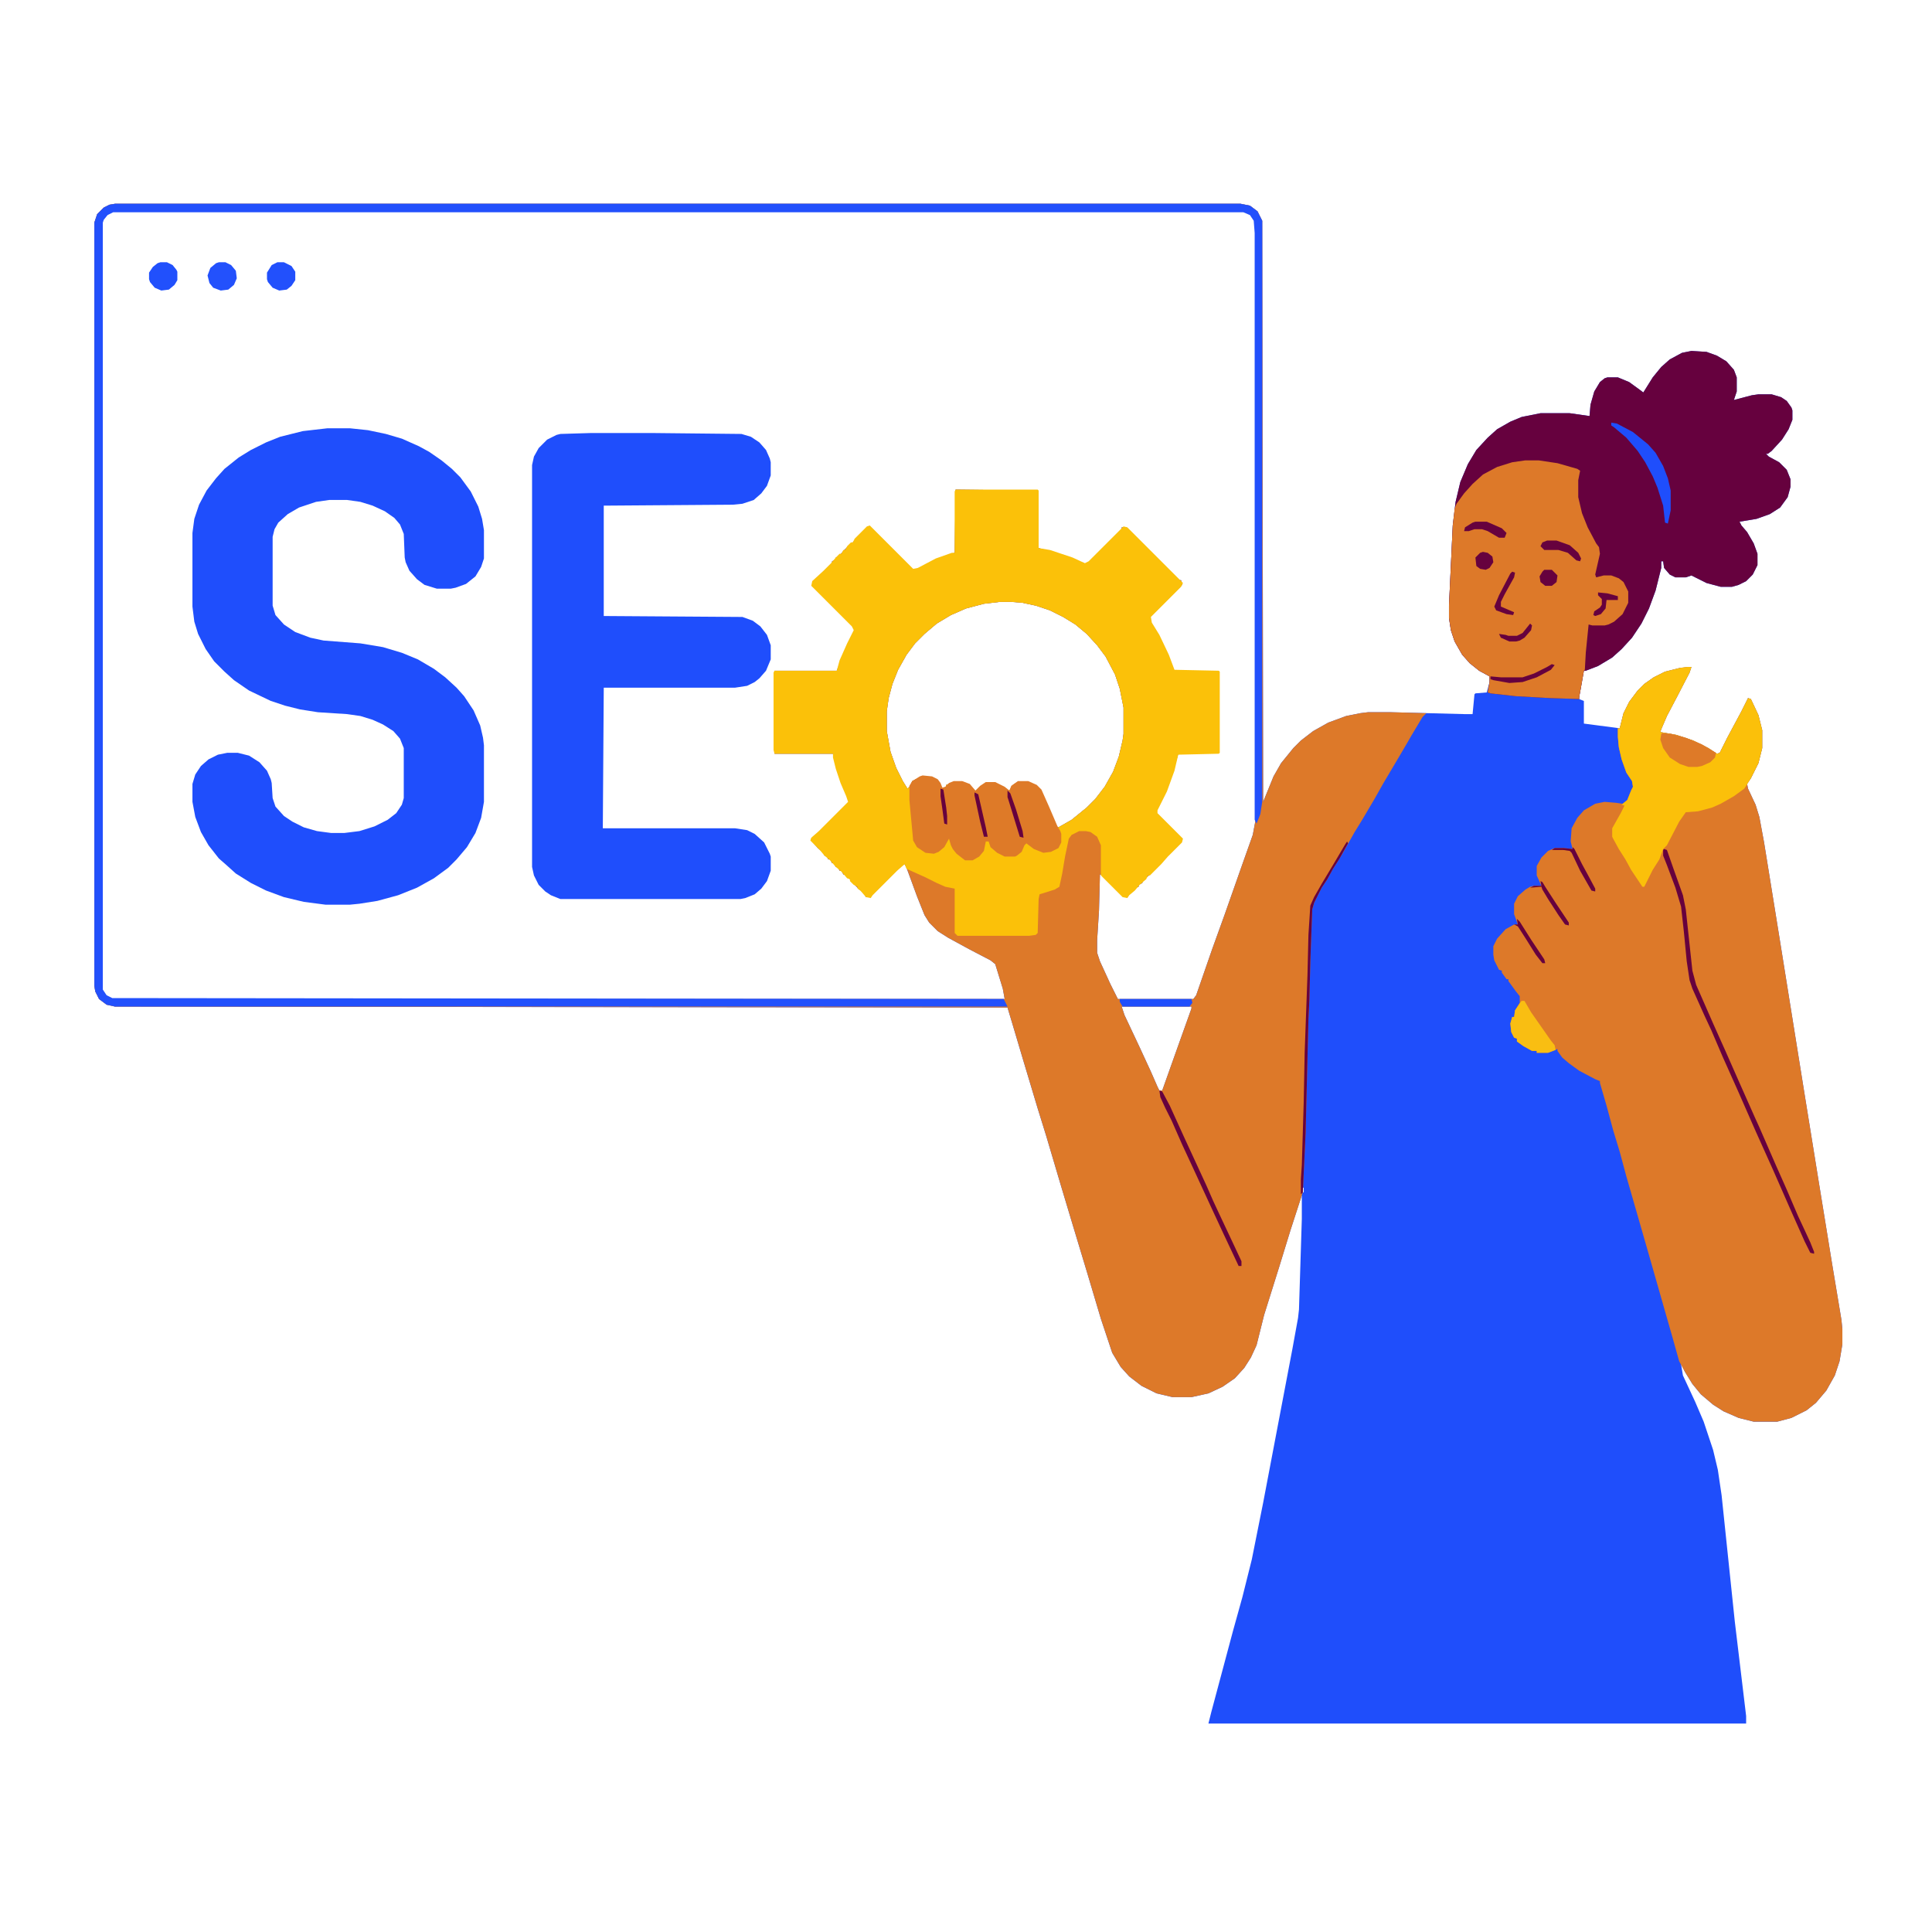 <?xml version="1.0" encoding="UTF-8"?>
<svg version="1.1" viewBox="0 0 2048 2048" width="512" height="512" xmlns="http://www.w3.org/2000/svg">
<path transform="translate(122,216)" d="m0 0h1193l10 2 8 6 5 10 1 616 11-27 8-14 13-16 8-8 13-10 16-9 19-7 15-3 8-1h25l78 2h8l2-21 1-1 12-1 3-11v-6l-11-6-10-8-8-9-8-14-4-12-2-13v-13l4-85 3-25 5-21 8-19 9-15 12-13 10-9 14-8 12-5 20-4h31l21 3 1-12 4-14 6-10 5-4 3-1h11l12 5 11 8 4 3 10-16 9-11 9-8 13-7 10-2 16 1 11 4 10 6 8 9 3 8v15l-3 9 19-5 7-1h14l10 3 6 4 5 7 1 3v10l-4 10-7 11-11 12-4 3h-2l3 3 11 6 8 8 4 10v8l-3 11-8 11-11 7-14 5-18 3 2 4 6 7 7 12 4 11v12l-5 10-7 7-8 4-7 2h-12l-15-4-16-8-6 2h-11l-6-3-6-7-1-7h-2v7l-6 24-7 19-8 16-10 15-11 12-10 9-15 9-13 5h-2l-3 17-2 11v2l5 2v24l38 5 4-16 6-12 9-12 7-7 10-7 12-6 16-4 12-1-2 6-14 27-10 19-6 14-1 3 17 3 18 6 16 8 9 6 3-1 8-16 15-28 7-14 3 1 8 17 4 16v19l-4 16-8 16-4 6 1 5 8 17 4 13 5 27 16 99 26 162 16 99 14 86 10 60 1 10v16l-3 18-5 15-9 16-11 13-10 8-16 8-15 4h-25l-16-4-16-7-11-7-13-11-9-11-8-13-4-8 2 12 13 28 9 21 10 30 5 21 4 27 14 134 12 100v8h-570l3-12 23-86 10-36 10-40 12-60 31-163 6-33 1-9 3-96v-25l-12 37-12 39-16 51-8 32-6 13-7 11-10 11-13 9-15 7-18 4h-20l-17-4-16-8-13-10-9-10-9-15-12-36-14-47-16-53-12-40-16-54-9-29-15-50-11-37-6-20-946-1-9-2-8-6-4-8-1-6v-809l3-9 7-7 6-3zm-2 8-6 3-5 6-1 3v813l4 6 7 4h946l-2-11-8-26-5-4-23-12-22-12-11-7-9-9-5-8-8-20-11-30-2-4-4 2-31 31-1 2h-5l-2-4-6-5-5-5-4-5-5-5h-2l-2-4h-2l-2-4h-2l-2-4h-2l-2-4h-2l-2-4h-2l-1-3-6-5-7-8v-2l8-7 32-32-2-6-6-14-5-15-4-16h-62v-88h66l10-25 9-18-2-4-43-43 1-5 10-9 10-10v-2l4-2v-2l3-1 5-6 5-5 5-4 7-8 8-8 3-1 46 46 5-1 19-10 20-7 1-67 87 1 1 61 25 7 20 8 6 2 37-37v-2h5l56 56h2l1 5-34 34 1 6 8 13 10 21 6 16 1 1 47 1v86l-43 1-2 7-7 23-7 16-8 16 28 28-1 4-15 15-7 8-11 11-8 7v2l-4 2v2l-3 1-5 5-4 5-5-1-23-23h-1l-1 38-2 32v13l3 9 11 24 8 16h80l3-4 17-49 13-36 19-54 11-31 3-16v-622l-1-13-4-6-4-3-4-1zm940 414-17 2-19 5-16 7-15 9-13 11-10 10-9 12-9 16-6 15-4 15-2 14v21l4 22 6 17 7 14 5 8 3-3 2-5 4-2 7-3 10 1 6 3 5 9 4-2v-2l6-2 2-1h9l8 3 6 7 5-5 6-4h10l10 5 3 3h2l4-6 5-3h11l9 4 4 4 8 18 9 21 2 1 14-8 16-13 9-9 10-13 9-16 6-16 4-17 1-7v-28l-4-20-5-15-10-19-9-12-11-12-12-10-13-8-14-7-15-5-14-3-12-1zm129 429 3 9 16 34 12 26 7 16 2 4h3l16-45 15-42v-2zm192 192v5h1v-5z" fill="#1F4EFB"/>
<path transform="translate(122,216)" d="m0 0h1193l10 2 8 6 5 10 1 616 11-27 8-14 13-16 8-8 13-10 16-9 19-7 15-3 8-1h25l37 1-4 4-12 20-4 7-10 17-16 27-9 16-13 22-8 13-13 23-10 16-6 11-6 9-8 16-2 7-2 55-1 41-1 20-3 121-3 63-13 40-12 39-16 51-8 32-6 13-7 11-10 11-13 9-15 7-18 4h-20l-17-4-16-8-13-10-9-10-9-15-12-36-14-47-16-53-12-40-16-54-9-29-15-50-11-37-6-20-946-1-9-2-8-6-4-8-1-6v-809l3-9 7-7 6-3zm-2 8-6 3-5 6-1 3v813l4 6 7 4h946l-2-11-8-26-5-4-23-12-22-12-11-7-9-9-5-8-8-20-11-30-2-4-4 2-31 31-1 2h-5l-2-4-6-5-5-5-4-5-5-5h-2l-2-4h-2l-2-4h-2l-2-4h-2l-2-4h-2l-2-4h-2l-1-3-6-5-7-8v-2l8-7 32-32-2-6-6-14-5-15-4-16h-62v-88h66l10-25 9-18-2-4-43-43 1-5 10-9 10-10v-2l4-2v-2l3-1 5-6 5-5 5-4 7-8 8-8 3-1 46 46 5-1 19-10 20-7 1-67 87 1 1 61 25 7 20 8 6 2 37-37v-2h5l56 56h2l1 5-34 34 1 6 8 13 10 21 6 16 1 1 47 1v86l-43 1-2 7-7 23-7 16-8 16 28 28-1 4-15 15-7 8-11 11-8 7v2l-4 2v2l-3 1-5 5-4 5-5-1-23-23h-1l-1 38-2 32v13l3 9 11 24 8 16h80l3-4 17-49 13-36 19-54 11-31 3-16v-622l-1-13-4-6-4-3-4-1zm940 414-17 2-19 5-16 7-15 9-13 11-10 10-9 12-9 16-6 15-4 15-2 14v21l4 22 6 17 7 14 5 8 3-3 2-5 4-2 7-3 10 1 6 3 5 9 4-2v-2l6-2 2-1h9l8 3 6 7 5-5 6-4h10l10 5 3 3h2l4-6 5-3h11l9 4 4 4 8 18 9 21 2 1 14-8 16-13 9-9 10-13 9-16 6-16 4-17 1-7v-28l-4-20-5-15-10-19-9-12-11-12-12-10-13-8-14-7-15-5-14-3-12-1zm129 429 3 9 16 34 12 26 7 16 2 4h3l16-45 15-42v-2z" fill="#DD7929"/>
<path transform="translate(1789,707)" d="m0 0h4l-2 6-14 27-10 19-6 14-1 3 17 3 18 6 16 8 9 6 3-1 8-16 15-28 7-14 3 1 8 17 4 16v19l-4 16-8 16-4 6 1 5 8 17 4 13 5 27 16 99 26 162 16 99 14 86 10 60 1 10v16l-3 18-5 15-9 16-11 13-10 8-16 8-15 4h-25l-16-4-16-7-11-7-13-11-9-11-8-13-6-11-7-25-28-98-21-73-7-26-7-23-7-26-7-24v-2l-5-2-17-9-11-8-7-6-5-7v-2l-10 4h-12v-2h-5l-9-5-7-5v-3l-3-1-3-6-1-9 2-7h2l1-7 5-8v-7l-4-5-8-11v-2h-2l-5-7v-2l-3-1-5-10-1-6v-9l4-8 9-10 9-5h4l-4-11v-11l4-8 8-7 5-3 4-1h8l-5-11v-10l5-9 7-7 7-3h10l9 1-2-8 1-14 6-11 7-8 12-7 10-2 12 1 7 1 5-4 4-10 2-4-1-6-6-9-5-14-3-13-1-11v-9h2l4-16 6-12 9-12 7-7 10-7 12-6 16-4z" fill="#DD7929"/>
<path transform="translate(1013,519)" d="m0 0h87l1 1v61l12 2 24 8 13 6 4-2 37-37 4 1 59 59-2 4-32 32 1 6 8 13 10 21 6 16 47 1 1 1v86l-1 1-43 1-4 17-8 22-10 20v3l27 27-1 4-15 15-7 8-12 12h-2l-2 4-7 6-5 6-6 5-2 3-5-1-23-23v-32l-4-9-7-5-5-1h-7l-8 4-3 4-4 19-3 18-3 14-5 3-16 5-1 5-1 36-2 2-7 1h-76l-3-3v-47l-10-2-9-4-12-6-20-9-2-5-8 7-26 26-2 3-5-1-6-7-3-2v-2l-4-2-4-4v-2l-3-1-6-7-6-5-6-7-6-5-5-6-10-10 1-3 8-7 31-31-2-6-6-14-5-15-3-12v-4h-62l-1-4v-82l1-2h66l3-11 8-18 7-14-2-4-43-43 1-5 12-11 8-8 5-6 4-4h2l2-4h2l2-4 4-4h2l2-4 13-13 3-1 46 46 5-1 19-10 17-6h3v-65zm47 119-17 2-19 5-16 7-15 9-13 11-10 10-9 12-9 16-6 15-4 15-2 14v21l4 22 6 17 7 14 5 8 3-3 2-5 4-2 7-3 10 1 6 3 5 9 4-2v-2l6-2 2-1h9l8 3 6 7 5-5 6-4h10l10 5 3 3h2l4-6 5-3h11l9 4 4 4 8 18 9 21 2 1 14-8 16-13 9-9 10-13 9-16 6-16 4-17 1-7v-28l-4-20-5-15-10-19-9-12-11-12-12-10-13-8-14-7-15-5-14-3-12-1z" fill="#FBC109"/>
<path transform="translate(347,454)" d="m0 0h24l19 2 19 4 17 5 18 8 11 6 13 9 11 9 9 9 11 15 8 16 4 13 2 12v30l-3 9-6 10-10 8-11 4-5 1h-15l-13-4-8-6-8-9-4-9-1-5-1-25-4-10-6-7-10-7-13-6-13-4-14-2h-19l-14 2-18 6-12 7-10 9-4 7-2 8v73l3 10 9 10 12 8 16 6 14 3 39 3 24 4 20 6 17 7 17 10 12 9 12 11 8 9 10 15 7 16 3 13 1 8v60l-3 17-6 16-9 15-11 13-9 9-15 11-18 10-20 8-22 6-19 3-10 1h-26l-23-3-21-5-19-7-16-8-16-10-10-9-8-7-11-14-8-14-6-16-3-16v-19l3-10 6-9 8-7 10-5 10-2h11l12 3 11 7 8 9 4 9 1 4 1 16 3 9 9 10 9 6 12 6 14 4 15 2h14l16-2 16-5 14-7 9-7 6-9 2-7v-53l-4-10-7-8-11-7-11-5-13-4-14-2-31-2-19-3-16-4-15-5-23-11-16-11-10-9-11-11-9-13-8-16-4-13-2-16v-78l2-15 5-15 8-15 10-13 9-10 15-12 13-8 16-8 15-6 24-6z" fill="#1F4EFC"/>
<path transform="translate(1793,372)" d="m0 0 16 1 11 4 10 6 8 9 3 8v15l-3 9 19-5 7-1h14l10 3 6 4 5 7 1 3v10l-4 10-7 11-11 12-4 3h-2l3 3 11 6 8 8 4 10v8l-3 11-8 11-11 7-14 5-18 3 2 4 6 7 7 12 4 11v12l-5 10-7 7-8 4-7 2h-12l-15-4-16-8-6 2h-11l-6-3-6-7-1-7h-2v7l-6 24-7 19-8 16-10 15-11 12-10 9-15 9-13 5h-2l-3 17-2 11v2l-31-1-36-2-27-3-3-1 2-11v-6l-11-6-10-8-8-9-8-14-4-12-2-13v-13l4-85 3-25 5-21 8-19 9-15 12-13 10-9 14-8 12-5 20-4h31l21 3 1-12 4-14 6-10 5-4 3-1h11l12 5 11 8 4 3 10-16 9-11 9-8 13-7z" fill="#66013E"/>
<path transform="translate(627,459)" d="m0 0h63l96 1 10 3 9 6 7 8 4 9 1 4v14l-4 11-6 8-8 7-12 4-10 1-137 1v117l147 1 11 4 8 6 7 9 4 11v15l-5 12-7 8-5 4-8 4-13 2h-139l-1 149h140l13 2 8 4 10 9 6 12 1 3v15l-4 11-6 8-7 6-10 4-5 1h-191l-10-4-6-4-7-7-5-10-2-9v-426l2-9 5-9 9-9 10-5 4-1z" fill="#1F4EFC"/>
<path transform="translate(1617,488)" d="m0 0h14l20 3 21 6 3 2-2 10v18l4 17 6 15 9 17 3 4 1 7-5 22 1 3 8-2h8l8 3 5 4 5 10v12l-6 12-9 8-6 3-4 1h-13l-4-1-3 30-1 18-1 1-3 17-2 11v2l-31-1-36-2-27-3-3-1 2-11v-6l-11-6-10-8-8-9-8-14-4-12-2-13v-13l4-85 2-18 2-5 8-11 9-10 11-10 15-8 16-5z" fill="#DD7929"/>
<path transform="translate(122,216)" d="m0 0h1193l10 2 8 6 5 10v616l-2 13-4 10-2-4v-622l-1-13-4-6-7-3h-1198l-6 3-4 5-1 3v813l4 6 6 3 945 1 4 8h-946l-9-2-8-6-4-8-1-6v-809l3-9 7-7 6-3z" fill="#2250FC"/>
<path transform="translate(1789,707)" d="m0 0h4l-2 6-14 27-10 19-6 14-1 3 17 3 18 6 16 8 9 6 3-1 8-16 15-28 7-14 3 1 8 17 4 16v19l-4 16-8 16-7 11-11 8-14 8-9 4-15 4-13 1-7 10-13 25-4 4-4 11-7 11-9 18h-2l-12-18-6-11-7-11-6-11-1-2v-9l9-16 4-8-3-1 6-5 4-10 2-4-1-6-6-9-5-14-3-13-1-11v-9h2l4-16 6-12 9-12 7-7 10-7 12-6 16-4z" fill="#FBC00A"/>
<path transform="translate(978,822)" d="m0 0 10 1 6 3 3 4 2 5 3-1 4-4 5-2h9l8 3 6 7 5-5 6-4h10l10 5 5 4 2-5 7-5h11l9 4 5 5 8 18 9 21 3 5 1 3v9l-3 6-8 4-8 1-10-4-8-6-2 2-3 7-5 4-2 1h-11l-8-4-7-6-2-6h-3l-2 10-5 6-7 4h-8l-9-7-4-5-2-4-2-7-5 9-6 5-5 2-9-1-9-6-4-7-4-43v-15l3-5 8-5z" fill="#DE7A28"/>
<path transform="translate(1764,900)" d="m0 0 3 1 7 20 10 28 3 15 7 65 4 15 18 41 13 29 15 34 16 36 5 11 17 39 12 27 12 28 7 15 6 13 4 10v2l-4-1-6-12-16-36-18-41-18-40-18-41-17-38-12-28-7-15-13-29-3-9-3-20-3-31-3-27-6-20-9-24-4-10v-6z" fill="#66013E"/>
<path transform="translate(1613,1061)" d="m0 0h3l7 12 21 30 4 5 1 5-8 3h-12v-2h-5l-9-5-7-5v-3l-3-1-3-6-1-9 2-7h2l1-7 6-9z" fill="#F9BE12"/>
<path transform="translate(1762,777)" d="m0 0 10 1 15 4 17 7 15 9-1 5-5 5-9 4-5 1h-9l-9-3-11-7-7-10-3-9 1-6z" fill="#DE7A28"/>
<path transform="translate(1708,448)" d="m0 0 6 1 17 9 16 13 8 9 8 14 5 13 3 13v21l-3 14-3-1-2-18-6-19-5-12-8-15-8-12-12-14-13-11-3-2z" fill="#1F4EFC"/>
<path transform="translate(1229,1156)" d="m0 0 3 1 8 15 15 33 24 52 7 16 7 15 16 34 7 15v5h-3l-16-34-13-28-18-39-13-28-11-25-7-14-5-11z" fill="#66013E"/>
<path transform="translate(232,278)" d="m0 0h7l6 3 5 6 1 8-3 7-6 5-8 1-8-3-4-5-2-8 3-8 6-5z" fill="#2351FC"/>
<path transform="translate(170,278)" d="m0 0h7l6 3 4 5 1 2v9l-3 5-6 5-8 1-7-3-5-6-1-3v-7l4-6 5-4z" fill="#2150FC"/>
<path transform="translate(294,278)" d="m0 0h7l8 4 4 6v9l-4 6-5 4-8 1-7-3-5-6-1-3v-7l5-8z" fill="#2250FC"/>
<path transform="translate(1428,892)" d="m0 0 1 2-9 16-7 11-6 11-6 9-8 16-2 7-2 55-1 41-1 20-3 121-3 63-2 2v-16l1-15 2-67 1-52 3-83 1-42 2-31 4-9 8-14 12-20 13-22z" fill="#67023F"/>
<path transform="translate(1187,1059)" d="m0 0h76l1 4-3 4h-71l-3-5z" fill="#1F4EFC"/>
<path transform="translate(1640,573)" d="m0 0h10l14 5 9 8 3 6-1 3-4-1-9-8-10-3h-15l-4-4 2-4z" fill="#66013E"/>
<path transform="translate(1564,553)" d="m0 0h12l16 7 5 5-2 5h-6l-12-7-6-2h-8l-6 2h-5l1-4 8-5z" fill="#66013E"/>
<path transform="translate(1645,704)" d="m0 0 3 1-4 5-15 8-15 5-14 1-17-3-3-1v-3l11 1h23l12-4 14-7z" fill="#66013E"/>
<path transform="translate(1572,585)" d="m0 0 5 1 5 4 1 6-4 6-4 2-6-1-4-3-1-9 5-5z" fill="#66013E"/>
<path transform="translate(1603,606)" d="m0 0 3 1-1 5-10 18-4 8v5l14 6-1 3-7-1-11-4-2-4 5-12 12-23z" fill="#66013E"/>
<path transform="translate(1637,604)" d="m0 0h8l6 6-1 7-5 4h-7l-5-4-1-6 3-5z" fill="#66013E"/>
<path transform="translate(1667,898)" d="m0 0 2 2 8 16 6 11 8 15v3l-4-1-12-21-9-19-2-2-7-1h-12l3-2h10l9 1z" fill="#66013E"/>
<path transform="translate(1694,628)" d="m0 0 10 1 11 3v4h-12l-1 9-5 6-6 2-2-1 1-4 6-4 2-3v-6l-4-4z" fill="#66013E"/>
<path transform="translate(1633,934)" d="m0 0 2 1 3 5 11 17 14 21v3l-4-1-7-10-11-17-6-10-1-3-12 1 4-2h8z" fill="#66013E"/>
<path transform="translate(1608,974)" d="m0 0 3 3 12 19 14 21 1 4h-3l-7-9-10-16-9-14-4-2h4z" fill="#66013E"/>
<path transform="translate(1068,838)" d="m0 0 3 3 6 17 7 23 1 7-4-1-12-39-1-3z" fill="#66013E"/>
<path transform="translate(1622,661)" d="m0 0 2 2-1 5-7 8-5 3-4 1h-7l-9-4-2-4 7 1 3 1h9l6-3z" fill="#66013E"/>
<path transform="translate(1033,840)" d="m0 0 4 2 8 35 2 10h-4l-4-16-6-28z" fill="#66013E"/>
<path transform="translate(997,836)" d="m0 0 3 1 3 19 1 9v9l-3-1-2-15-2-14z" fill="#66013E"/>
</svg>
